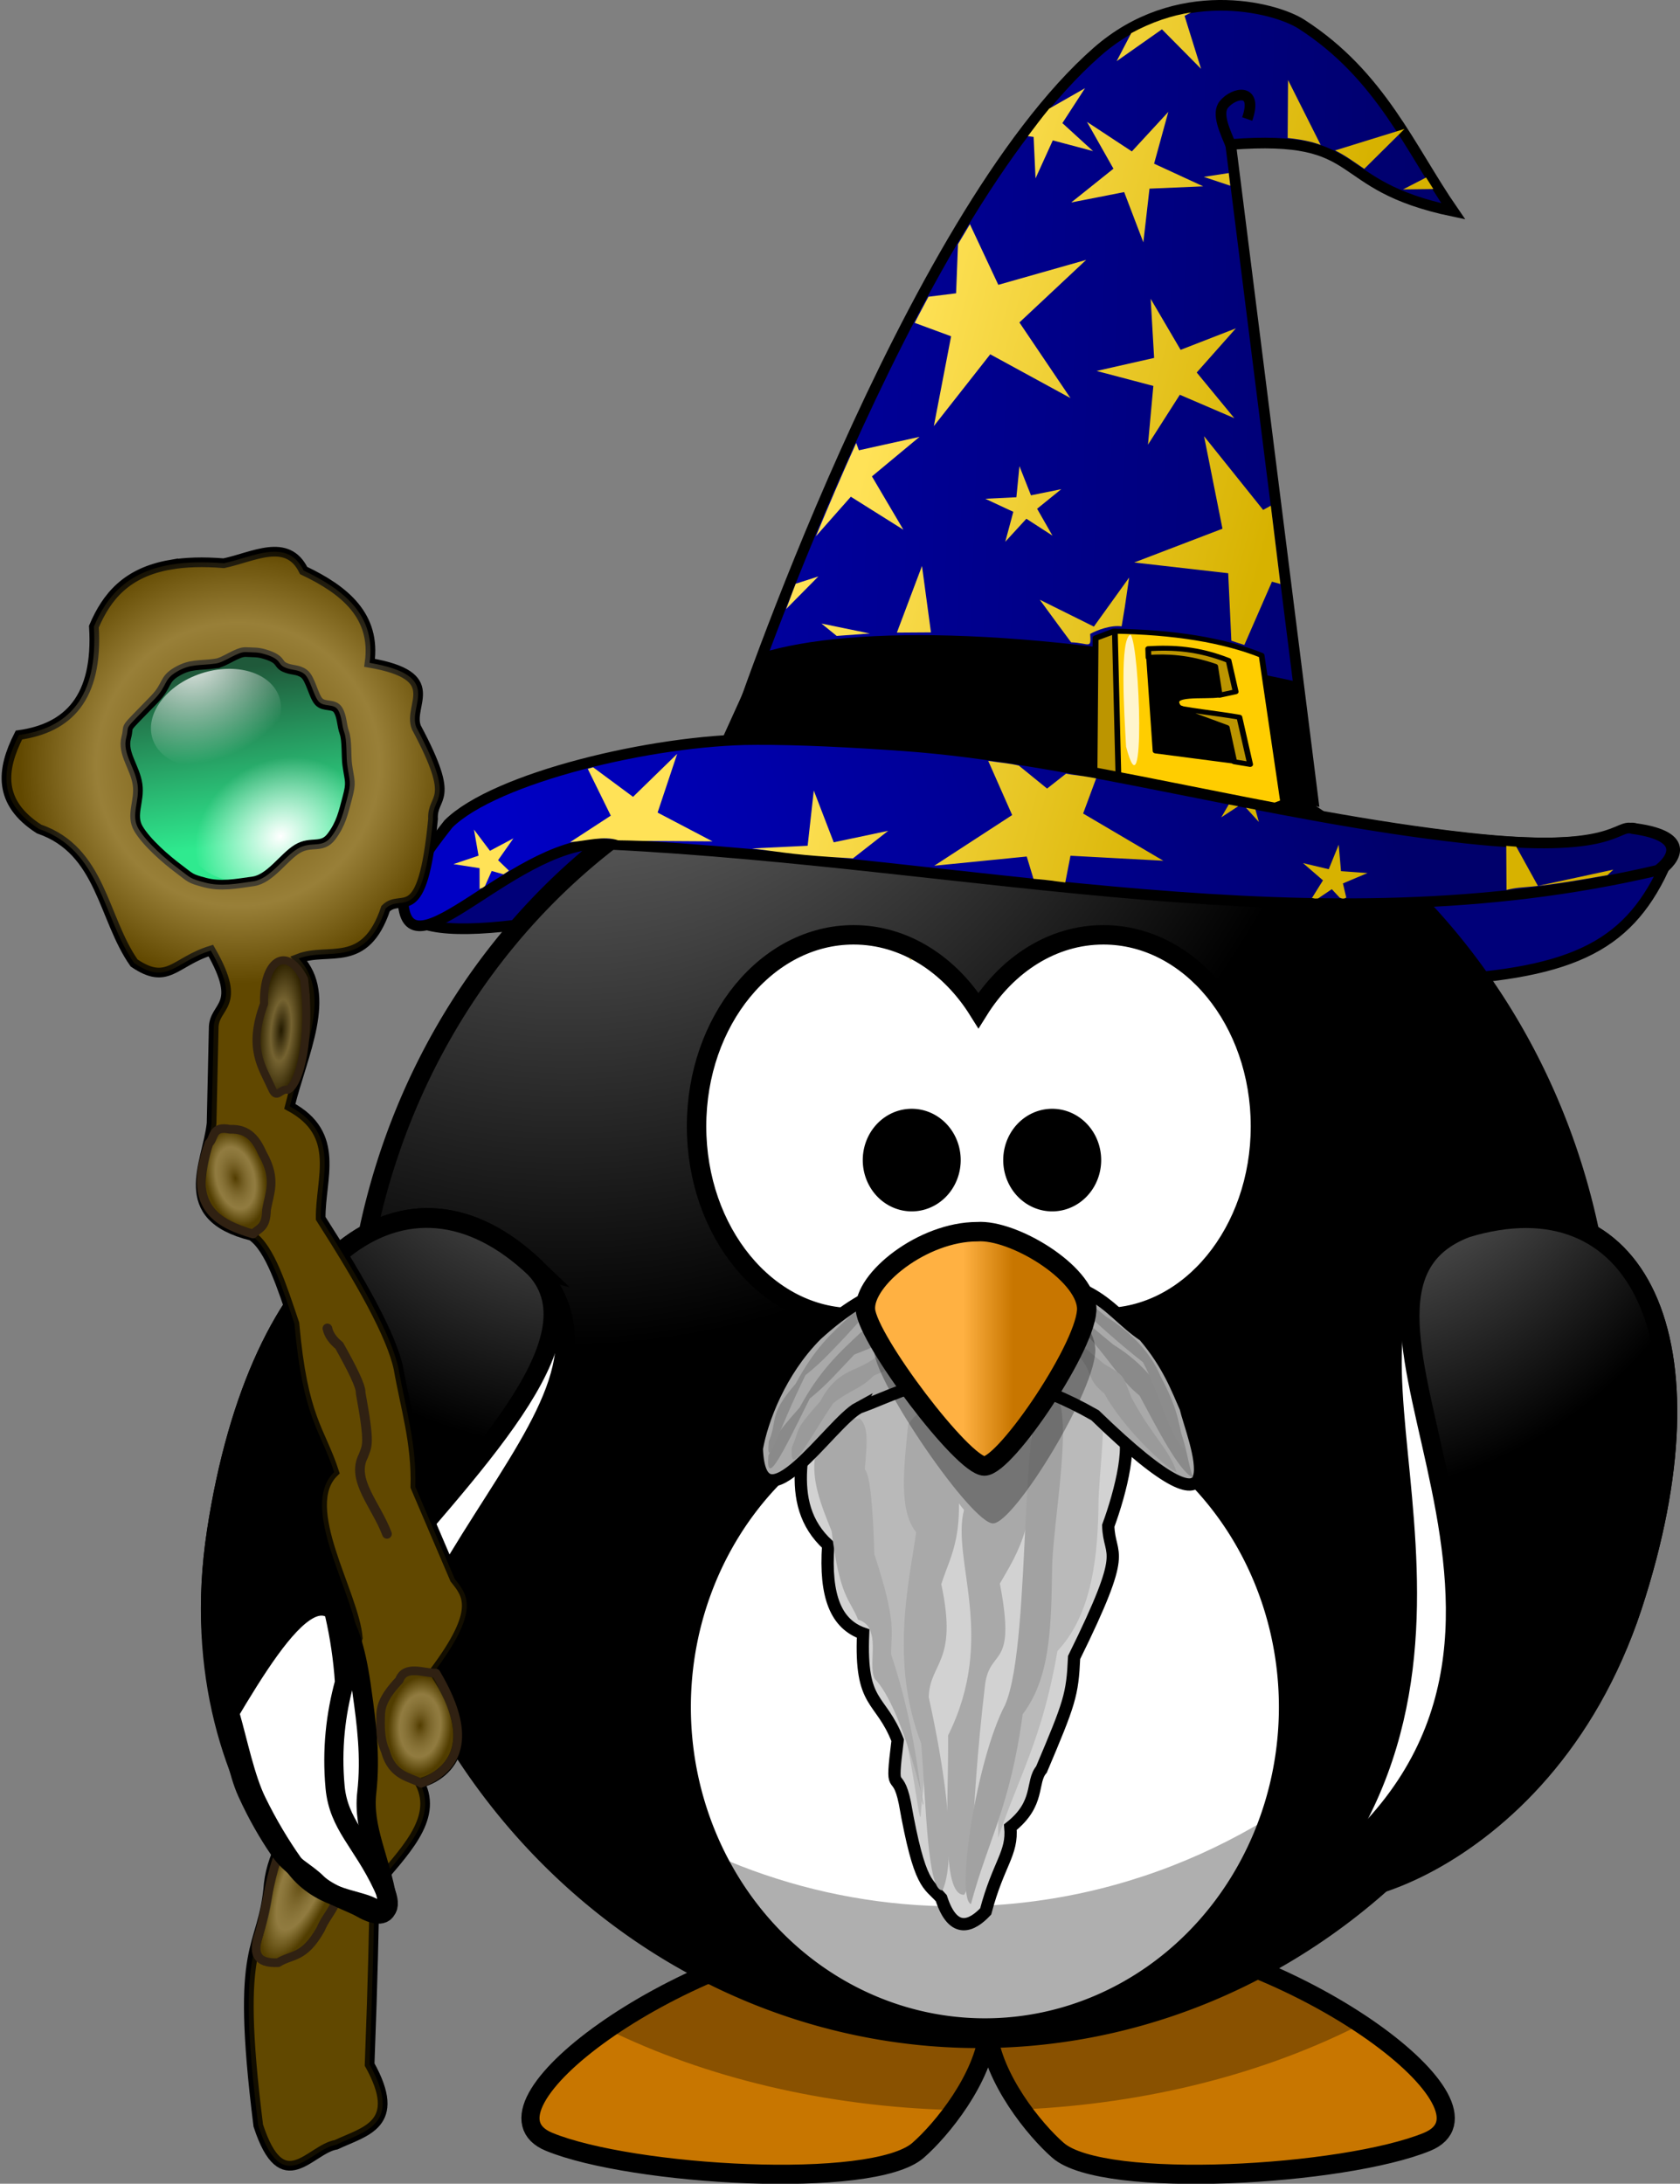 <svg viewBox="0 0 136.822 177.792" xmlns="http://www.w3.org/2000/svg" xmlns:xlink="http://www.w3.org/1999/xlink">
 <rect x="0" y="0" width="136.822" height="177.792" fill="#808080" stroke="none"/>
 <defs>
  <linearGradient id="b">
   <stop stop-color="#a5a5a5" offset="0"/>
   <stop offset="1"/>
  </linearGradient>
  <linearGradient id="p" x1="160.36" x2="585.08" y1="586.87" y2="633.04" gradientTransform="matrix(.312 0 0 .19 358.42 392.58)" gradientUnits="userSpaceOnUse">
   <stop offset="0"/>
   <stop offset=".5"/>
   <stop offset="1"/>
  </linearGradient>
  <linearGradient id="o" x1="243.94" x2="276.24" y1="326.16" y2="334.82" gradientUnits="userSpaceOnUse">
   <stop stop-color="#ffe257" offset="0"/>
   <stop stop-color="#d7b200" offset="1"/>
  </linearGradient>
  <linearGradient id="a">
   <stop stop-color="#4a3600" stop-opacity=".658" offset="0"/>
   <stop stop-color="#decfa7" stop-opacity=".383" offset=".647"/>
   <stop stop-color="#392a00" stop-opacity=".376" offset="1"/>
  </linearGradient>
  <linearGradient id="u" x1="212.15" x2="278.69" y1="362.47" y2="341.65" gradientUnits="userSpaceOnUse">
   <stop stop-color="#0000c5" offset="0"/>
   <stop stop-color="#00006b" offset="1"/>
  </linearGradient>
  <linearGradient id="t" x1="218.65" x2="305.21" y1="339.97" y2="343.03" gradientUnits="userSpaceOnUse">
   <stop stop-color="#0000ab" offset="0"/>
   <stop stop-color="#00005c" offset="1"/>
  </linearGradient>
  <linearGradient id="s" x1="365.03" x2="371.75" y1="402.32" y2="349.14" gradientUnits="userSpaceOnUse">
   <stop stop-color="#000079" offset="0"/>
   <stop stop-color="#000079" offset="1"/>
  </linearGradient>
  <linearGradient id="r" x2="0" y1="31.854" y2="74.712" gradientUnits="userSpaceOnUse">
   <stop stop-color="#1f593a" offset="0"/>
   <stop stop-color="#2fea8f" offset="1"/>
  </linearGradient>
  <linearGradient id="q" x1="250.19" x2="254.26" gradientUnits="userSpaceOnUse">
   <stop stop-color="#ffb142" offset="0"/>
   <stop stop-color="#c87600" offset="1"/>
  </linearGradient>
  <radialGradient id="n" cx="414.68" cy="-8.88" r="123.55" gradientTransform="matrix(-1.8232e-6 .28 -.609 0 101.73 -39.26)" gradientUnits="userSpaceOnUse">
   <stop stop-color="#ffb142" offset="0"/>
   <stop stop-color="#ffb141" offset=".887"/>
   <stop stop-color="#c87600" offset="1"/>
  </radialGradient>
  <radialGradient id="l" cx="193.56" cy="56.486" r="28.884" gradientTransform="matrix(.872 .018 -.018 .862 25.714 4.226)" gradientUnits="userSpaceOnUse">
   <stop stop-opacity=".541" offset="0"/>
   <stop stop-opacity="0" offset="1"/>
  </radialGradient>
  <radialGradient id="k" cx="180.72" cy="38.594" r="28.884" gradientTransform="matrix(.162 2.107 -1.691 .263 228.26 -371.43)" gradientUnits="userSpaceOnUse">
   <stop stop-color="#fff" stop-opacity=".875" offset="0"/>
   <stop stop-color="#fff" stop-opacity="0" offset="1"/>
  </radialGradient>
  <radialGradient id="j" cx="194.08" cy="26.293" r="28.884" gradientTransform="matrix(-1.018 0 6.233e-7 -1.182 391.62 74.389)" gradientUnits="userSpaceOnUse">
   <stop stop-color="#fff" offset="0"/>
   <stop stop-color="#fff" stop-opacity="0" offset="1"/>
  </radialGradient>
  <radialGradient id="i" cx="362.55" cy="345.16" r="22.631" gradientUnits="userSpaceOnUse">
   <stop stop-color="#4a3600" offset="0"/>
   <stop stop-color="#decfa7" offset=".647"/>
   <stop stop-color="#392a00" offset="1"/>
  </radialGradient>
  <radialGradient id="h" cx="306.47" cy="239.14" r="22.631" gradientTransform="matrix(.097 .029 -.071 .303 350.34 291.66)" gradientUnits="userSpaceOnUse">
   <stop stop-color="#231a00" offset="0"/>
   <stop stop-color="#756331" offset=".454"/>
   <stop stop-color="#2e2200" offset="1"/>
  </radialGradient>
  <radialGradient id="m" cx="610.46" cy="483.45" r="167.56" gradientTransform="matrix(0 -.482 .432 -1.2542e-6 -151.97 551.35)" gradientUnits="userSpaceOnUse" xlink:href="#b"/>
  <radialGradient id="g" cx="265.86" cy="293.49" r="22.631" gradientTransform="matrix(.133 -.014 .023 .221 314.15 326.31)" gradientUnits="userSpaceOnUse" xlink:href="#a"/>
  <radialGradient id="f" cx="523.34" cy="479.28" r="22.631" gradientTransform="matrix(.141 .03 -.047 .218 315.92 325.97)" gradientUnits="userSpaceOnUse" xlink:href="#a"/>
  <radialGradient id="e" cx="401.52" cy="532.92" r="22.631" gradientTransform="matrix(.119 .069 -.213 .365 419.01 237.45)" gradientUnits="userSpaceOnUse" xlink:href="#a"/>
  <radialGradient id="d" cx="371.45" cy="647.69" r="59.255" gradientTransform="matrix(0 -.744 -.66 0 552.03 582.13)" gradientUnits="userSpaceOnUse" xlink:href="#b"/>
  <radialGradient id="c" cx="380.26" cy="622.49" r="59.255" gradientTransform="matrix(0 -.744 .66 0 -364.7 582.13)" gradientUnits="userSpaceOnUse" xlink:href="#b"/>
 </defs>
 <g transform="translate(-171.76 -295.22)">
  <path d="m233.44 355.43c-8.267 0.034-26.131 5.817-26.445 9.053-6.954 7.865 2.494 7.491 18.41 3.918 11.059 2.552 21.263 6.417 32.513 6.137 9.812-0.317 19.645-0.257 29.434 0.568 12.249-0.449 16.855-2.715 19.87-9.094l-0.233 0.076c1.111-0.794 2.649-2.765-2.012-3.405-1.343-0.421-1.335 2.126-13.631 0.769-15.961-1.761-32.002-6.546-45.761-7.517-4.3-0.303-8.386-0.52-12.144-0.505z" fill="url(#s)" fill-rule="evenodd" stroke="#000" stroke-width=".868"/>
  <g transform="matrix(.945 0 0 1 164.24 67.006)" fill-rule="evenodd">
   <path d="m81.781 385.54c-15.668 1.613-33.638 14.291-26.495 17.056s27.873 3.918 31.79 0.692c2.013-1.658 5.614-5.809 6.038-9.704 0.425 3.895 4.016 8.047 6.028 9.704 3.917 3.226 24.658 2.072 31.8-0.692s-10.827-15.443-26.495-17.056c-8.068 0.778-10.97 3.488-11.333 6.598-0.364-3.11-3.265-5.821-11.333-6.598z" fill="url(#n)" stroke="#000" stroke-width="1.564"/>
   <path d="m81.784 385.55c-7.69 0.792-15.927 4.249-21.485 7.891 8.417 3.893 18.709 6.292 29.865 6.568 1.43-1.881 2.71-4.187 2.953-6.415 0.241 2.207 1.491 4.493 2.902 6.364 10.973-0.465 21.052-2.98 29.254-6.944-5.538-3.484-13.432-6.703-20.823-7.464-8.068 0.778-10.97 3.488-11.333 6.598-0.364-3.11-3.265-5.821-11.333-6.598z" fill-opacity=".314"/>
  </g>
  <g transform="matrix(.945 0 0 1 164.24 67.006)">
   <path d="m146.28 340.23a53.948 53.948 0 0 1 -107.9 0 53.948 53.948 0 1 1 107.9 0z" fill="url(#m)" stroke="#000" stroke-linecap="round" stroke-width="1.564"/>
   <path d="m118.99 367.2a26.153 26.153 0 1 1 -52.307 0 26.153 26.153 0 1 1 52.307 0z" fill="#fff" stroke="#000" stroke-linecap="round" stroke-width="1.629"/>
   <path d="m144.15 325.23c0.11 1.403 0.173 2.816 0.173 4.246 0 29.779-24.178 53.947-53.957 53.947-24.575 0-45.316-16.459-51.819-38.948 2.17 27.795 25.426 49.701 53.774 49.701 29.779 0 53.957-24.168 53.957-53.947 0-5.204-0.751-10.237-2.128-14.999z" fill-opacity=".314"/>
  </g>
  <path d="m241.28 371.33c-7.059 0-12.792 6.984-12.792 15.589s5.733 15.589 12.792 15.589c4.148 0 7.829-2.415 10.166-6.15 2.337 3.738 6.026 6.15 10.176 6.15 7.059 0 12.792-6.984 12.792-15.589s-5.733-15.589-12.792-15.589c-4.149 0-7.839 2.413-10.176 6.15-2.337-3.735-6.018-6.15-10.166-6.15z" fill="#fff" stroke="#000" stroke-linecap="round" stroke-width="1.583"/>
  <path d="m249.21 389.67a3.197 3.385 0 0 1 -6.394 0 3.197 3.385 0 1 1 6.394 0z" stroke="#000" stroke-linecap="round" stroke-width="1.583"/>
  <path d="m260.65 389.67a3.197 3.385 0 1 1 -6.394 0 3.197 3.385 0 1 1 6.394 0z" stroke="#000" stroke-linecap="round" stroke-width="1.583"/>
  <g transform="translate(-.077)">
   <path d="m242.47 405.07c-1.961-0.991-3.2 0.064-4.173 2.534-0.76 4.839-2.824 9.946 0.989 13.414-0.286 4.221 0.661 6.437 2.844 7.201-0.256 5.95 1.41 5.102 2.813 8.685-0.608 4.877-0.04 2.044 0.587 5.1 1.219 6.89 1.921 6.56 2.967 7.758 0.995 3.059 2.534 2.229 3.616 1.082 1.031-3.905 2.211-4.717 2.009-6.861 2.46-1.94 1.658-3.674 2.534-4.698 2.306-5.446 2.518-6.066 2.658-9.118 4.544-9.206 2.86-7.99 2.782-10.725 0.992-2.686 2.182-7.26 0.865-8.098 2.937-2.558 1.301-2.195 0.309-3.771-0.92-1.955-1.057-1.029-4.049-1.854-5.63 2.277-9.145 1.027-16.752-0.649z" fill="#d2d2d2" stroke="#000"/>
   <path d="m239.78 409.98c-1.455 2.033-0.597 4.529 0.371 7.047 1.093 10.261 1.385 5.302 2.04 7.232 0.067 3.526 0.966 4.59 1.298 6.305 2.315 3.121 3.203 14.018 3.338 12.425 0.1-2.063 1.147-7.31-0.556-13.908 0.681-1.976 2.022-2.631 0.371-9.272 1.228-4.096 1.856-7.142 1.113-7.789 1.223-2.331 0.877-3.747-0.371-4.636-5.423 4e-3 -5.275-1.853-6.295-2.255-1.016 1.019-1.197 0.668-1.308 4.851z" fill="#b9b9b9"/>
   <path d="m250.35 408.69c-0.878 3.591-1.993 7.302 0 9.458-1.059 4.038 2.696 10.342-1.298 18.359 0.047 5.484-0.591 13.024 1.298 12.981 0.914-1.181 0.352-5.583 1.718-17.158 0.433-3.028 2.554-1.131 1.2-8.18 1.505-2.623 3.295-5.093 2.46-12.863-1.204-2.336-2.259-5.047-5.378-2.596z" fill="#a9a9a9"/>
   <path d="m260.09 406.58c-3.25-1.283-2.131 11.115-3.065 21.023-2.792 4.238-3.976 11.093-3.894 17.246 1.638-4.917 3.622-8.098 4.822-15.206 2.542-2.689 3.255-6.842 3.338-11.498-0.04-3.631 1.471-11.004-1.2-11.565z" fill="#bababa"/>
   <path d="m238.23 413.76c-0.338 1.907 0.474 4.016 1.341 6.135 0.644 5.456 1.522 5.562 2.147 7.194 2.005 0.59 0.744 3.525 1.35 4.808 2.324 2.331 4.372 11.444 3.908 10.133-0.296-1.815-0.68-6.499-2.566-12.124-0.012-1.79 0.502-2.481-1.366-8.148-0.11-3.693-0.324-6.414-0.776-6.915 0.181-2.148 0.322-3.464-0.405-4.132-2.516 0.48-1.693-4.195-2.233-4.457-0.302 0.981-2.044 3.835-1.401 7.505z" fill="#a9a9a9"/>
   <path d="m245.8 411.18c-0.332 3.424-0.812 6.982 0.652 8.793-0.551 3.942-2.173 10.492 0.409 17.194 0.409 5.093 0.507 12.166 1.751 11.942 0.522-1.187 1.229-4.924-1.136-15.711 0.077-2.857 2.4-2.773 1.021-9.195 0.812-2.584 2.116-3.988 1.03-11.132-0.955-2.055-1.838-4.473-3.727-1.891z" fill="#a9a9a9"/>
   <path d="m257.37 408.44c-2.706-1.211-1.386 20.302-3.674 25.581-2.362 4.501-4.043 15.725-2.782 16.223 1.385-5.222 3.196-7.902 4.21-15.452 2.151-2.856 2.324-6.622 2.394-11.567-0.034-3.856 2.111-14.189-0.149-14.785z" fill="#a2a2a2"/>
   <path d="m241.76 409.84c-2.305 1.244-8.021 10.234-8.286 3.318 0.411-2.307 1.877-6.285 4.851-9.263 4.737-4.328 7.628-4.212 11.283-5.016 11.738-0.317 11.932 2.766 15.412 5.095 2.005 2.361 2.736 4.42 3.377 5.857 0.536 2.302 4.865 12.475-7.38 0.614-9.849-5.616-14.707-2.275-19.257-0.604z" fill="#a9a9a9" stroke="#000"/>
  </g>
  <path d="m241.88 403.69c-1.85 1.718-3.388 3.159-4.991 6.119-2.238 2.529-1.802 2.219-2.546 3.918-0.234 2.681 1.147-0.162 3.364-4.641 1.395-1.103 2.566-2.479 3.629-3.582l2.059-0.83 16.55-1.091c1.778 1.744 2.999 3.989 4.618 5.257 1.399 2.593 3.198 6.154 4.355 6.685-0.642-1.947-0.384-2.866-2.057-5.992-0.83-2.015-2.612-3.723-4.407-4.822-2.695-2.174-2.257-2.105-3.731-2.601l-12.789 0.089z" fill="#8a8a8a"/>
  <path d="m243.48 405.39c-1.85 1.718-3.325 0.973-4.929 3.933-2.238 2.529-1.554 2.033-2.298 3.731-0.234 2.681 1.333-0.597 3.364-3.585 1.395-1.103 2.256-1.163 3.319-2.266l2.059-0.83 14.19-1.227c1.778 1.744 0.887 2.25 2.507 3.518 1.399 2.593 4.751 5.905 5.907 6.437-0.642-1.947-1.999-2.929-3.672-6.054-0.83-2.015-0.438-1.674-2.233-2.772-2.695-2.174-2.257-2.105-3.731-2.601l-12.54-2.954z" fill="#9a9a9a"/>
  <path d="m241.2 402.18c-1.85 1.718-3.052 2.762-4.655 5.721-2.238 2.529-1.43 2.964-2.174 4.663-0.234 2.681 0.774-0.907 2.991-5.386 1.395-1.103 2.231-2.082 3.294-3.185l1.997-2.196 16.699-0.494c1.778 1.744 3.868 3.554 5.488 4.822 1.399 2.593 2.329 6.588 3.485 7.12-0.642-1.947-0.384-2.866-2.057-5.992-0.83-2.015-2.612-3.723-4.407-4.822-2.695-2.174-2.257-2.105-3.731-2.601l-12.789 0.089z" fill="#8c8c8c"/>
  <path d="m252.05 398.22c-4.456 0-9.3 4.297-9.106 7.01s7.944 14.02 9.687 14.02 8.525-11.081 8.331-14.247-6.006-7.01-8.912-6.784z" fill-opacity=".314" fill-rule="evenodd"/>
  <path d="m251.35 395.5c-4.456 0-9.3 3.897-9.106 6.359s7.944 12.718 9.687 12.718 8.525-10.051 8.331-12.923-6.006-6.359-8.912-6.154z" fill="url(#q)" fill-rule="evenodd" stroke="#000" stroke-width="1.583"/>
  <g transform="matrix(.945 0 0 1 162.97 67.006)" fill-rule="evenodd" stroke="#000" stroke-width="1.629">
   <path d="m135.69 328.16c-15.677 5.637 4.615 30.676-12.323 52.523-3.131 4.038 18.856 0.681 26.629-21.696 7.559-21.762 0.369-35.041-14.306-30.827z" fill="#fff"/>
   <path d="m135.69 328.16c-15.677 5.637 13.877 33.276-12.323 52.523-7.373 5.416 18.856 0.681 26.629-21.696 7.559-21.762 0.369-35.041-14.306-30.827z" fill="url(#d)"/>
  </g>
  <path d="m231.68 354.58s13.929-41.549 29.436-55.144c6.454-5.658 14.41-3.68 16.645-2.242 6.468 4.161 8.85 10.16 12.356 15.231-10.269-2.148-6.823-6.3-18.129-5.443l6.713 53.368c-14.553-3.492-30.793-4.623-47.021-5.77z" fill="url(#t)" fill-rule="evenodd" stroke="#000" stroke-width=".868"/>
  <g transform="matrix(.467 0 0 .404 36.638 149.15)" fill-rule="evenodd">
   <path d="m415.38 510.19 6.688-17.022c15.702-5.653 49.492-5.343 93.583 5.809l4.299 34.05c-33.484-9.687-62.371-26.322-104.57-22.837z" fill="url(#p)"/>
   <path d="m480.07 520.86 0.327-30.747 3.108-1.353c10.58 0.18 19.196 1.803 25.849 4.869l3.763 29.575-3.763 1.623zm9.659-26.808 1.132 18.838 13.549 2.041-1.071-6.191-8.475-4.688c-2.006-3.038 4.492-1.972 7.099-2.442l-0.729-5.661c-3.835-1.745-7.671-2.084-11.506-1.897z" fill="#ffcd00" stroke="#000" stroke-linecap="round" stroke-linejoin="round"/>
   <path d="m480.41 490.21 3.352-1.43 0.649 30.51-4.217 1.609 0.216-30.689z" fill="#bc9500" stroke="#000" stroke-linecap="round" stroke-linejoin="round" stroke-width="1"/>
   <path d="m489.58 492.29 0.05 1.763c3.19-0.265 6.918-0.078 11.628 1.791l0.789 5.818 2.787-0.698-1.24-6.295c-5.314-2.418-9.697-2.675-14.013-2.379z" fill="#bc9500" stroke="#000" stroke-linecap="round" stroke-linejoin="round"/>
   <path d="m492.83 503.73 10.451 4.446 1.301 6.899 2.775 0.535-1.873-9.509c-4.162-0.839-9.122-1.349-12.654-2.371z" fill="#bc9500" stroke="#000" stroke-linecap="round" stroke-linejoin="round"/>
  </g>
  <path d="m272.08 307.24c-0.577-1.382-1.258-2.783-0.631-3.532 0.817-0.976 2.783-1.375 1.885 1.2" fill="none" stroke="#000" stroke-width=".868"/>
  <path d="m233.19 355.43c-8.267 0.034-21.109 3.113-24.9 6.863-0.611 0.777-3.312 4.167-3.717 6 0.107 7.324 9.44-5.222 16.868-4.334 30.066 1.504 57.379 8.678 85.326 2.116 1.108-0.807 2.58-2.758-2.041-3.393-1.343-0.421-1.335 2.126-13.631 0.769-15.961-1.761-32.002-6.546-45.761-7.517-4.3-0.303-8.386-0.52-12.144-0.504z" fill="url(#u)" fill-rule="evenodd" stroke="#000" stroke-width=".868"/>
  <path d="m263.47 356.01c-0.163-2.853-0.529-8.841 0.367-9.121 0.765 1.003 1.23 15.192-0.367 9.121z" fill="#fff" opacity=".803"/>
  <path d="m210.36 362.76 0.372 2.126-2.04 0.687 2.123 0.33 2e-3 1.7c0.146-0.102 0.144-5e-3 0.442-0.245l0.547-1.227 0.958 0.273c0.199-0.135 0.3-0.184 0.441-0.3l-0.88-0.852 1.248-1.776-1.911 1.012zm35.458 10.476 0.062 0.156c0.05 9e-3 0.106-9e-3 0.156 0zm34.968-9.246-0.812 2-2.094-0.5 1.625 1.406-0.9 1.442c0.178-9e-3 0.125 0.072 0.505 0.027l1.114-0.75 0.641 0.688c0.199 0.095 0.369 0.108 0.536-6e-3l-0.271-1.151 2-0.844-2.156-0.156zm13.646 0.097 0.019 3.589c1.698-0.404 1.112 0.072 8.225-1.208l0.475-0.444-6.137 1.326-1.769-3.201h-0.031c-0.242-0.013-0.52-0.042-0.781-0.062zm-56.396-4.508-0.5 4.5-4.531 0.219c3.002 0.373 3.37 0.526 8.221 0.809l2.872-2.246-4.438 0.938zm35.195 1.403 1.055 1.16-0.282-1.01zm-1.399-0.265-0.609 1.049 1.379-0.905zm-44.922-4.12-3.594 3.5-3.25-2.406c-0.148 0.037-0.29 0.087-0.438 0.125l1.875 3.812-3.315 2.159c1.321-0.1 2.742-0.548 3.921-0.15 1.305 0.012 1.891 0.062 2.645 0.053l5.031 0.031-4.469-2.344 1.594-4.781zm31.666 1.614-1.54 1.212-2.293-1.866c-0.733-0.188-1.201-0.198-2.5-0.389l1.949 4.412-6.344 4.125 7.531-0.75 0.549 1.814c1.43 0.114 1.462 0.166 2.59 0.298l0.423-2.175 7.562 0.406-6.531-3.844 1.06-2.857c-1.278-0.253-1.927-0.276-2.457-0.387zm5.147-15.975-1.438 2-1.438 2-4.406-2.188 1.453 1.984 1.099 1.485c1.486 0.054 1.644 0.603 1.553-0.686 0.541-0.305 1.692-0.738 2.561-0.615l0.255-1.543 0.359-2.438zm-25.315-0.084-1.844 0.594c-0.298 0.748-0.51 1.366-0.781 2.062zm9.171 4.555-0.731-5.409-5e-5 -5e-5 -2.045 5.427zm-4.973 0.091-3.945-0.812 1.24 1.008zm12.18-13.625-0.25 2.531-2.531 0.125 2.281 1.062-0.656 2.438 1.719-1.875 2.125 1.375-1.25-2.188 1.969-1.594-2.469 0.5zm15.034-2.438 1.5 7.531-7.188 2.75 7.656 0.875 0.256 5.493c0.539 0.183 0.623 0.209 1.059 0.344l2.247-5.149 0.688 0.188-0.781-6.375-0.625 0.344zm-23.173 0.052-4.938 1.094-0.219-0.594c-1.205 2.659-2.275 5.17-3.281 7.594l2.844-3.219 4.281 2.688-2.562-4.344zm18.826-11.239 0.281 4.812-4.688 1.062 4.625 1.219-0.438 4.781 2.594-4.062 4.438 1.906-3.062-3.719 3.188-3.594-4.5 1.75zm-14.722-6.074c-0.324 0.534-0.65 1.08-0.969 1.625l-0.156 4-2.25 0.281c-0.38 0.705-0.755 1.413-1.125 2.125l2.969 1.094-1.406 7.312 4.594-5.844 6.531 3.562-4.156-6.156 5.438-5.094-7.156 2.031zm37.151-3.802-1.875 0.969 2.469-0.031c-0.195-0.309-0.401-0.625-0.594-0.938zm-16.072-0.363-2.031 0.312 2.156 0.719zm14.318-3.592-5.656 1.75c0.851 0.418 1.565 0.952 2.375 1.5zm-19.238-1.388-2.969 3.219-3.656-2.406 2.156 3.812-3.438 2.75 4.312-0.844 1.562 4.094 0.5-4.375 4.375-0.188-4-1.844zm9.751-2.591-0.031 4.719c1.089 0.11 1.964 0.295 2.688 0.562l-2.656-5.281zm-16.534 0.662-2.906 1.656-0.031 0.031c-0.581 0.698-1.147 1.461-1.719 2.219l0.469 0.062 0.156 3.375 1.406-3.094 3.281 0.875-2.5-2.281 1.844-2.844zm8.638-6.168c-1.588 0.244-3.241 0.796-4.875 1.688l-1.188 2.281 3.688-2.594 3.188 3.219-1.344-4.312z" fill="url(#o)" fill-rule="evenodd"/>
  <g transform="matrix(.843 .427 -.452 .892 320.18 83.724)" fill-rule="evenodd" stroke="#000" stroke-width="1.629">
   <path d="m51.639 328.16c15.677 5.637-4.615 30.676 12.323 52.523 3.131 4.038-18.856 0.681-26.629-21.696-7.559-21.762-0.369-35.041 14.306-30.827z" fill="#fff"/>
   <path d="m51.639 328.16c15.677 5.637-20.817 56.508 11.98 51.685 0.86-0.686-18.512 1.519-26.285-20.858-7.559-21.762-0.369-35.041 14.306-30.827z" fill="url(#c)"/>
  </g>
  <g transform="matrix(.78 -.111 .111 .78 -129.96 128.47)">
   <path transform="matrix(.65 0 0 .65 236.59 308.9)" d="m222.45 56.486c0 15.952-12.932 28.884-28.884 28.884s-28.884-12.932-28.884-28.884 12.932-28.884 28.884-28.884 28.884 12.932 28.884 28.884z" fill="url(#l)"/>
   <path transform="matrix(.419 0 0 .419 281.47 321.98)" d="m222.45 56.486c0 15.952-12.932 28.884-28.884 28.884s-28.884-12.932-28.884-28.884 12.932-28.884 28.884-28.884 28.884 12.932 28.884 28.884z" fill="url(#r)"/>
   <path transform="matrix(.235 -.042 .03 .166 313.79 338.87)" d="m222.45 56.486c0 15.952-12.932 28.884-28.884 28.884s-28.884-12.932-28.884-28.884 12.932-28.884 28.884-28.884 28.884 12.932 28.884 28.884z" fill="url(#k)"/>
   <path transform="matrix(-.286 .125 -.092 -.209 425.33 337.93)" d="m222.45 56.486c0 15.952-12.932 28.884-28.884 28.884s-28.884-12.932-28.884-28.884 12.932-28.884 28.884-28.884 28.884 12.932 28.884 28.884z" fill="url(#j)"/>
   <path d="m358.56 323.75c-4.647 0.136-7.02 2.36-8.75 5.219-0.594 7.394-4.132 10.009-9.25 10-2.321 3.299-3.135 6.607 0.688 9.906 6.08 3.095 5.209 10.05 7.781 15.094 3.115 2.84 4.146 0.471 8.031-0.156 2.535 6.361-0.528 5.534-0.844 8.031l-1.594 9.656c-1.011 4.033-5.251 8.98 2.469 12.094 1.691 1.54 2.359 5.663 3.094 9.594-0.526 9.924 1.099 11.19 1.906 15.781-4.221 3.05 0.294 12.704 0 17.312-1.723 3.666-2.681 2.361-5.75 15-3.725 2.732-6.112 5.67-6.938 8.844-1.644 7.177-4.266 4.687-4.594 24.594 1.406 7.968 4.942 3.159 7.688 3.094 3.136-0.966 7.149-1.062 4.594-7.719 1.736-9.58 2.29-13.144 3.094-18.062 3.333-3.076 7.549-5.979 6.156-10 2.814-0.328 6.982-2.91 3.062-11.156 5.679-5.662 4.54-7.414 3.469-9.219l-2.688-10c0.772-4.488 0.121-8.271 0-12.312-0.236-3.543-2.591-9.541-5.781-16.531 0.522-4.059 3.371-8.296-1.531-11.906 2.083-5.191 6.045-10.73 3.062-15 3.229-0.747 6.637 2.101 9.625-3.844 1.945-1.44 3.466 2.667 6.156-8.469 0.231-2.566 2.709-1.166-0.375-9.625-0.579-2.435 3.717-4.846-3.844-7.281 1.352-4.671-1.44-7.781-5.406-10.406-1.188-3.649-4.947-2.113-8.062-1.906-2.108-0.476-3.92-0.67-5.469-0.625zm3.223 10.77c0.887 0 2.375-0.904 3.212-0.733s1.16 0.148 1.918 0.499c1.662 0.771 1.118 1.149 1.803 1.61s1.334 0.374 1.917 0.955 0.632 2.374 1.095 3.058 1.527 0.381 1.853 1.149 0.145 1.575 0.317 2.412-0.173 2.448-0.173 3.335c0 1.774 0.198 1.788-0.455 3.325s-1.038 2.61-2.203 3.772-2.119 0.115-3.658 0.764-3.232 2.686-5.006 2.686-3.402 0.076-4.939-0.574-1.368-0.658-2.53-1.82-2.847-3.104-3.497-4.641 0.544-2.792 0.544-4.567-1.131-3.402-0.482-4.939-0.546-0.425 3.435-3.523c1.607-1.25 1.184-1.881 2.716-2.503 1.546-0.628 2.357-0.263 4.132-0.263z" fill="#765700" stroke="#000"/>
   <path d="m358.56 323.75c-4.647 0.136-7.02 2.36-8.75 5.219-0.594 7.394-4.132 10.009-9.25 10-2.321 3.299-3.135 6.607 0.688 9.906 6.08 3.095 5.209 10.05 7.781 15.094 3.115 2.84 4.146 0.471 8.031-0.156 2.535 6.361-0.528 5.534-0.844 8.031l-1.594 9.656c-1.011 4.033-5.251 8.98 2.469 12.094 1.691 1.54 2.359 5.663 3.094 9.594-0.526 9.924 1.099 11.19 1.906 15.781-4.221 3.05 0.294 12.704 0 17.312-1.723 3.666-2.681 2.361-5.75 15-3.725 2.732-6.112 5.67-6.938 8.844-1.644 7.177-4.266 4.687-4.594 24.594 1.406 7.968 4.942 3.159 7.688 3.094 3.136-0.966 7.149-1.062 4.594-7.719 1.736-9.58 2.29-13.144 3.094-18.062 3.333-3.076 7.549-5.979 6.156-10 2.814-0.328 6.982-2.91 3.062-11.156 5.679-5.662 4.54-7.414 3.469-9.219l-2.688-10c0.772-4.488 0.121-8.271 0-12.312-0.236-3.543-2.591-9.541-5.781-16.531 0.522-4.059 3.371-8.296-1.531-11.906 2.083-5.191 6.045-10.73 3.062-15 3.229-0.747 6.637 2.101 9.625-3.844 1.945-1.44 3.466 2.667 6.156-8.469 0.231-2.566 2.709-1.166-0.375-9.625-0.579-2.435 3.717-4.846-3.844-7.281 1.352-4.671-1.44-7.781-5.406-10.406-1.188-3.649-4.947-2.113-8.062-1.906-2.108-0.476-3.92-0.67-5.469-0.625zm3.223 10.77c0.887 0 2.375-0.904 3.212-0.733s1.16 0.148 1.918 0.499c1.662 0.771 1.118 1.149 1.803 1.61s1.334 0.374 1.917 0.955 0.632 2.374 1.095 3.058 1.527 0.381 1.853 1.149 0.145 1.575 0.317 2.412-0.173 2.448-0.173 3.335c0 1.774 0.198 1.788-0.455 3.325s-1.038 2.61-2.203 3.772-2.119 0.115-3.658 0.764-3.232 2.686-5.006 2.686-3.402 0.076-4.939-0.574-1.368-0.658-2.53-1.82-2.847-3.104-3.497-4.641 0.544-2.792 0.544-4.567-1.131-3.402-0.482-4.939-0.546-0.425 3.435-3.523c1.607-1.25 1.184-1.881 2.716-2.503 1.546-0.628 2.357-0.263 4.132-0.263z" fill="url(#i)" opacity=".336"/>
   <path d="m366.19 368.1c-1.336-3.894-3.992-2.372-4.462 1.936-2.354 4.346-1.09 6.47-0.451 8.716 0.366 1.373 0.789 0.167 1.651 0.424 1.34-0.447 3.152-5.146 3.261-11.077z" fill="url(#h)" stroke="#302112" stroke-linecap="round" stroke-linejoin="round" stroke-width=".831"/>
   <path d="m354.06 383.51c0.683-0.476 0.536-1.782 2.343-1.134 1.961 0.184 2.575 1.516 3.005 3.005 1.11 2.851 0.078 4.131-0.429 5.795-0.309 1.894-1.094 1.724-1.717 2.254-3.603-1.645-6.416-3.807-3.201-9.919z" fill="url(#g)" stroke="#302112" stroke-linecap="round" stroke-linejoin="round" stroke-width=".9"/>
   <path d="m363.49 404.17c0.043 0.642 0.363 1.284 0.958 1.926 0.943 2.435 1.655 4.496 1.502 5.151 0.223 5.49-0.1 5.477-0.644 6.493-1.619 2.279 0.588 5.173 1.288 8.317" fill="none" stroke="#302112" stroke-linecap="round" stroke-linejoin="round"/>
   <path d="m369.58 441.02c-1.175-0.144-3.049-1.331-3.844 0.17-2.036 1.614-2.333 2.606-2.468 3.542-0.334 1.849-0.212 2.784 0 3.542 0.345 2.722 2.213 2.995 3.197 3.8 4.408-1.101 5.857-4.471 3.116-11.054z" fill="url(#f)" stroke="#302112" stroke-linecap="round" stroke-linejoin="round" stroke-width=".9"/>
   <path d="m355.98 451.61 1.472-0.492c1.007 0.178 2.066 0.274 1.462 3.003-0.588 2.238-1.177 4.715-1.765 6.31-1.195 3.453-2.072 3.415-3.108 5.122-2.158 2.794-3.289 2.096-4.829 2.79-2.341-0.221-2.292-1.423-1.769-2.735 2.296-4.666 2.154-9.333 8.537-13.999z" fill="url(#e)" stroke="#302112" stroke-linecap="round" stroke-linejoin="round" stroke-width=".9"/>
  </g>
  <g transform="matrix(.843 .427 -.452 .892 320.03 83.724)" fill-rule="evenodd" stroke="#000" stroke-width="1.629">
   <path d="m54.944 365.26c1.527 2.076 3.172 4.337 4.269 7.123s3.662 4.353 5.779 7.084c0.391 0.505 0.39 0.894 0.073 1.145s-0.949 0.364-1.82 0.315-3.057 0.278-4.329-0.115-2.66-0.29-4.179-1.073-3.124-1.772-4.736-2.991-2.919-3.067-4.471-4.767c0.641-9.178 1.78-17.238 9.415-6.722z" fill="#fff"/>
   <path d="m53.188 365.15c0.579 2.693 1.635 5.373 3.365 7.982s4.182 2.957 7.457 5.363c1.843 1.354 1.586 2.074 0.043 2.042s-4.422 1.373-7.726-0.278c-1.652-0.826-3.422-1.869-5.209-3.144s-3.717-3.587-5.435-5.34c-14.898-22.968-0.957-20.036 7.504-6.624z" fill="url(#c)"/>
  </g>
 </g>
</svg>